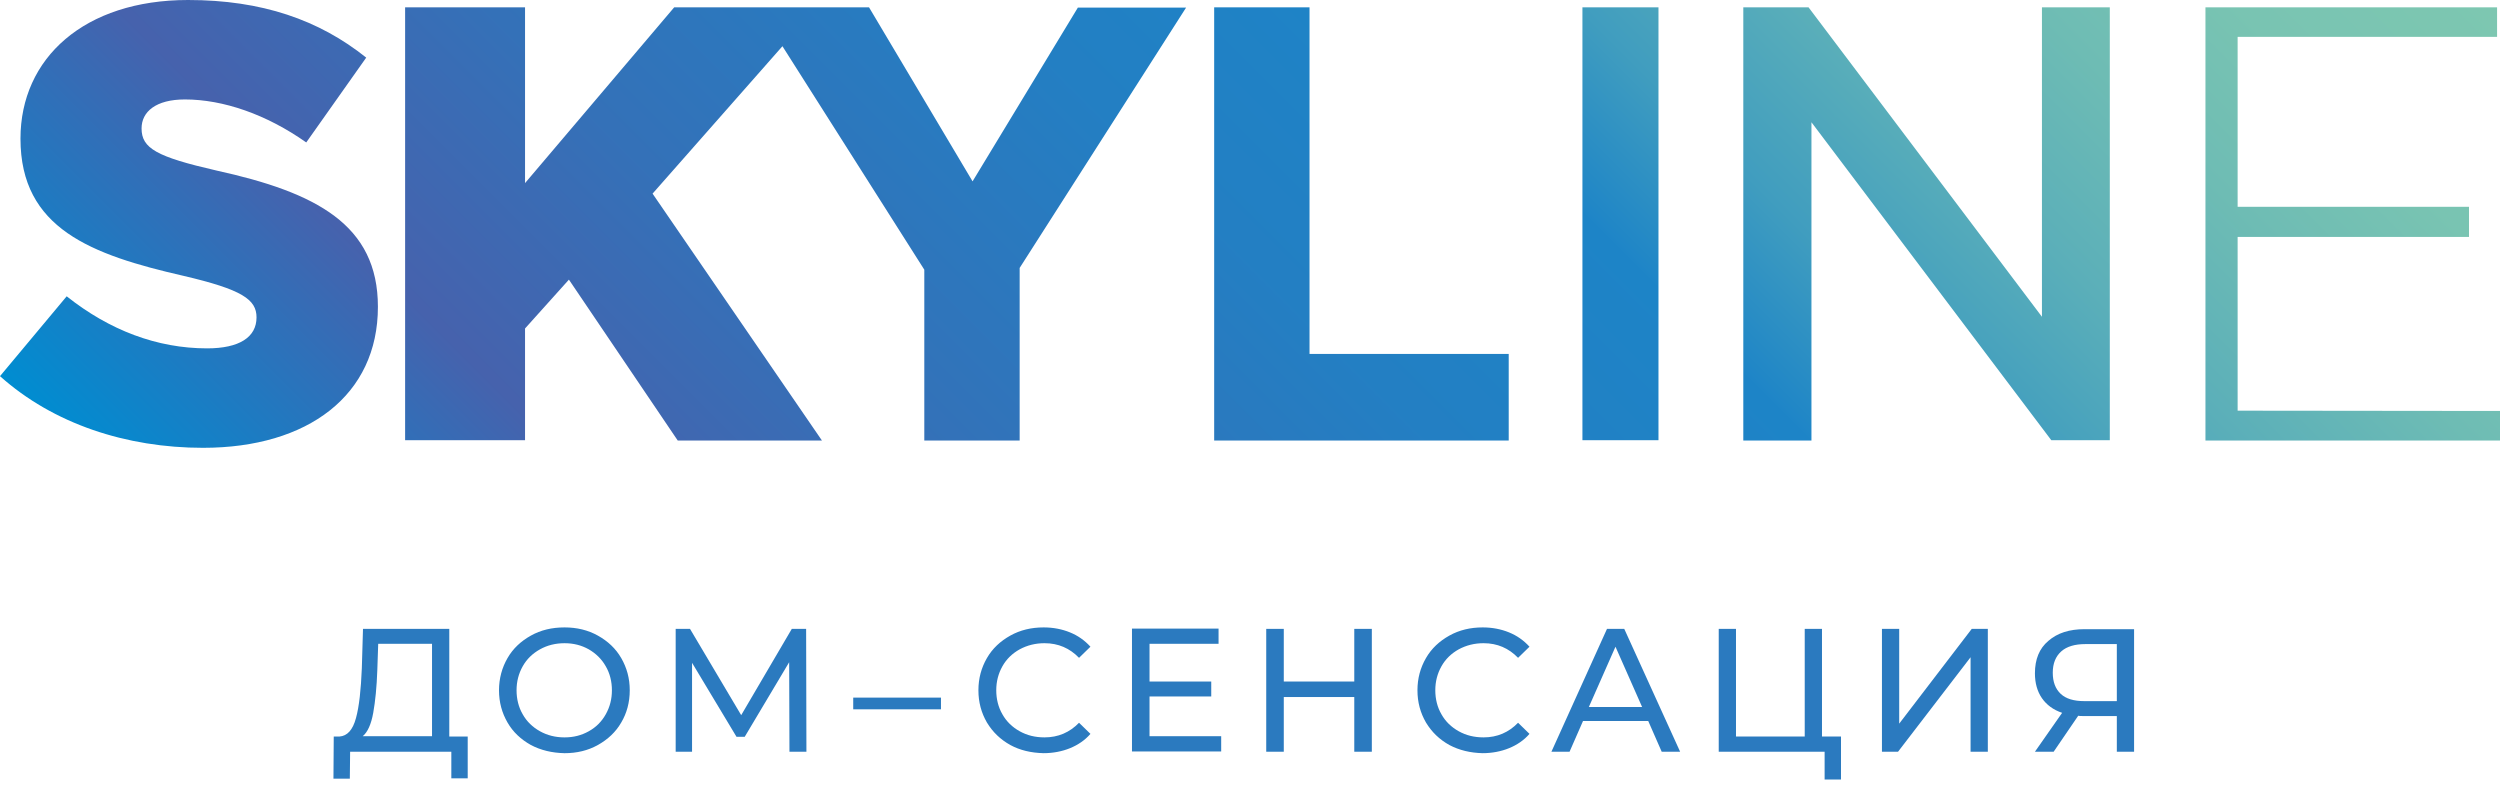 <?xml version="1.0" encoding="utf-8"?>
<!-- Generator: Adobe Illustrator 23.0.2, SVG Export Plug-In . SVG Version: 6.00 Build 0)  -->
<svg version="1.1" id="Слой_1" xmlns="http://www.w3.org/2000/svg" xmlns:xlink="http://www.w3.org/1999/xlink" x="0px" y="0px"
	 viewBox="0 0 854.7 272.7" style="enable-background:new 0 0 854.7 272.7;" xml:space="preserve">
<style type="text/css">
	.st0{enable-background:new    ;}
	.st1{fill:#2B7ABF;}
	.st2{fill:url(#SVGID_1_);}
</style>
<title>Ресурс 10</title>
<g>
	<g id="Слой_1-2">
		<g class="st0">
			<path class="st1" d="M159.9,251.7v14.4h-5.6V257h-34.6l-0.1,9.2h-5.6l0.1-14.4h2c2.6-0.2,4.5-2.2,5.6-6.3c1.1-4,1.7-9.7,2-17
				l0.4-13.5h29.5v36.8H159.9z M127.6,243.7c-0.7,3.9-1.9,6.6-3.6,8h23.7v-31.6h-18.4L129,229C128.8,234.9,128.3,239.8,127.6,243.7z
				"/>
			<path class="st1" d="M181.5,254.7c-3.4-1.9-6.1-4.4-8-7.7c-1.9-3.3-2.9-6.9-2.9-11c0-4,1-7.7,2.9-11c1.9-3.3,4.6-5.8,8-7.7
				c3.4-1.9,7.2-2.8,11.5-2.8c4.2,0,8,0.9,11.4,2.8c3.4,1.9,6.1,4.4,8,7.7c1.9,3.3,2.9,6.9,2.9,11s-1,7.8-2.9,11
				c-1.9,3.3-4.6,5.8-8,7.7c-3.4,1.9-7.2,2.8-11.4,2.8C188.7,257.4,184.9,256.5,181.5,254.7z M201.3,250c2.5-1.4,4.4-3.3,5.8-5.8
				c1.4-2.5,2.1-5.2,2.1-8.2c0-3-0.7-5.8-2.1-8.2c-1.4-2.5-3.4-4.4-5.8-5.8c-2.5-1.4-5.2-2.1-8.3-2.1c-3.1,0-5.9,0.7-8.4,2.1
				c-2.5,1.4-4.5,3.3-5.9,5.8c-1.4,2.5-2.1,5.2-2.1,8.2c0,3,0.7,5.8,2.1,8.2c1.4,2.5,3.4,4.4,5.9,5.8c2.5,1.4,5.3,2.1,8.4,2.1
				C196.1,252.1,198.8,251.4,201.3,250z"/>
		</g>
		<g class="st0">
			<path class="st1" d="M269.9,257l-0.1-30.6l-15.2,25.5h-2.8l-15.2-25.3V257H231v-42h4.9l17.5,29.5l17.3-29.5h4.9l0.1,42H269.9z"/>
			<path class="st1" d="M291.7,238.5h30v4h-30V238.5z"/>
		</g>
		<g class="st0">
			<path class="st1" d="M345.4,254.7c-3.4-1.9-6-4.4-8-7.7c-1.9-3.3-2.9-6.9-2.9-11s1-7.7,2.9-11c1.9-3.3,4.6-5.8,8-7.7
				c3.4-1.9,7.2-2.8,11.4-2.8c3.3,0,6.3,0.6,9,1.7c2.7,1.1,5,2.7,7,4.9l-3.9,3.8c-3.2-3.3-7.1-5-11.8-5c-3.1,0-5.9,0.7-8.5,2.1
				c-2.5,1.4-4.5,3.3-5.9,5.8c-1.4,2.5-2.1,5.2-2.1,8.2c0,3,0.7,5.8,2.1,8.2c1.4,2.5,3.4,4.4,5.9,5.8c2.5,1.4,5.3,2.1,8.5,2.1
				c4.7,0,8.6-1.7,11.8-5l3.9,3.8c-1.9,2.2-4.3,3.8-7,4.9c-2.7,1.1-5.8,1.7-9,1.7C352.5,257.4,348.7,256.5,345.4,254.7z"/>
			<path class="st1" d="M417.5,251.7v5.2H387v-42h29.6v5.2H393v12.9h21.1v5.1H393v13.6H417.5z"/>
			<path class="st1" d="M469,215v42h-6v-18.7h-24.1V257h-6v-42h6V233H463V215H469z"/>
		</g>
		<g class="st0">
			<path class="st1" d="M495.5,254.7c-3.4-1.9-6-4.4-8-7.7c-1.9-3.3-2.9-6.9-2.9-11s1-7.7,2.9-11c1.9-3.3,4.6-5.8,8-7.7
				c3.4-1.9,7.2-2.8,11.4-2.8c3.3,0,6.3,0.6,9,1.7c2.7,1.1,5,2.7,7,4.9l-3.9,3.8c-3.2-3.3-7.1-5-11.8-5c-3.1,0-5.9,0.7-8.5,2.1
				c-2.5,1.4-4.5,3.3-5.9,5.8c-1.4,2.5-2.1,5.2-2.1,8.2c0,3,0.7,5.8,2.1,8.2c1.4,2.5,3.4,4.4,5.9,5.8c2.5,1.4,5.3,2.1,8.5,2.1
				c4.7,0,8.6-1.7,11.8-5l3.9,3.8c-1.9,2.2-4.3,3.8-7,4.9c-2.7,1.1-5.8,1.7-9,1.7C502.7,257.4,498.9,256.5,495.5,254.7z"/>
		</g>
		<g class="st0">
			<path class="st1" d="M563.5,246.5h-22.3l-4.6,10.5h-6.2l19-42h5.9l19.1,42h-6.3L563.5,246.5z M561.4,241.7l-9.1-20.6l-9.1,20.6
				H561.4z"/>
			<path class="st1" d="M629.4,251.7v14.8h-5.6V257h-36.2v-42h5.9v36.8H617V215h5.9v36.8H629.4z"/>
			<path class="st1" d="M643.4,215h5.9v32.4l24.8-32.4h5.5v42h-5.9v-32.3L648.9,257h-5.5V215z"/>
			<path class="st1" d="M729.6,215v42h-5.9v-12.2h-11.6c-0.7,0-1.3,0-1.6-0.1l-8.4,12.3h-6.4l9.3-13.3c-3-1-5.3-2.7-6.9-5
				c-1.6-2.3-2.4-5.2-2.4-8.5c0-4.8,1.5-8.5,4.6-11.1c3.1-2.7,7.2-4,12.4-4H729.6z M704.5,237.2c1.8,1.7,4.5,2.5,8.1,2.5h11.1v-19.5
				h-10.7c-3.6,0-6.4,0.8-8.3,2.5c-1.9,1.7-2.9,4.1-2.9,7.3C701.8,233.1,702.7,235.5,704.5,237.2z"/>
		</g>
		
			<linearGradient id="SVGID_1_" gradientUnits="userSpaceOnUse" x1="195.917" y1="-52.598" x2="685.758" y2="437.242" gradientTransform="matrix(1 0 0 -1 0 271.89)">
			<stop  offset="0" style="stop-color:#008DD1"/>
			<stop  offset="0.17" style="stop-color:#4662AD"/>
			<stop  offset="0.3" style="stop-color:#3471B8"/>
			<stop  offset="0.48" style="stop-color:#237FC3"/>
			<stop  offset="0.61" style="stop-color:#1D84C7"/>
			<stop  offset="0.61" style="stop-color:#1E85C7"/>
			<stop  offset="0.68" style="stop-color:#409DBF"/>
			<stop  offset="0.76" style="stop-color:#5BAFB9"/>
			<stop  offset="0.84" style="stop-color:#6EBCB4"/>
			<stop  offset="0.91" style="stop-color:#79C4B2"/>
			<stop  offset="1" style="stop-color:#7DC7B1"/>
		</linearGradient>
		<path class="st2" d="M721.3,2.5v148h-20L619.3,41.8v108.8H596V2.5h22.3l79.8,105.8V2.5H721.3z M332.5,62L297.1,2.5h-66.6l-51,60.1
			V2.5h-41v148h41v-38.2l15-16.7l37.2,55H281l-57.9-84.4l44.4-50.4L316,92.2v58.4h32.6v-59l56.9-89h-37L332.5,62z M129.2,104.9
			c0,30.2-23.9,48.2-59.8,48.2c-26.2,0-51.2-8.2-69.4-24.5l22.8-27.3c14.6,11.6,30.9,17.8,48,17.8c11,0,16.9-3.8,16.9-10.6
			c0-6.1-4.9-9.5-25-14.2C31.3,87.1,7,78.2,7,47.4C7,19.9,28.8,0,64.3,0c25.2,0,44.8,6.8,60.9,19.7l-20.5,29
			C91.1,39.1,76.3,34,63.2,34c-9.9,0-14.8,4.2-14.8,9.9c0,6.8,5.1,9.7,25.6,14.4C108.1,65.8,129.2,76.8,129.2,104.9z M447.7,121
			h68.1v29.6H415.1V2.5h32.6L447.7,121z M854.7,140.5v10.1H754V2.5h99.7v10.1H765v58.1h79.1V81H765v59.4L854.7,140.5z M541,2.5h26
			v148h-26V2.5z"/>
	</g>
</g>
</svg>
